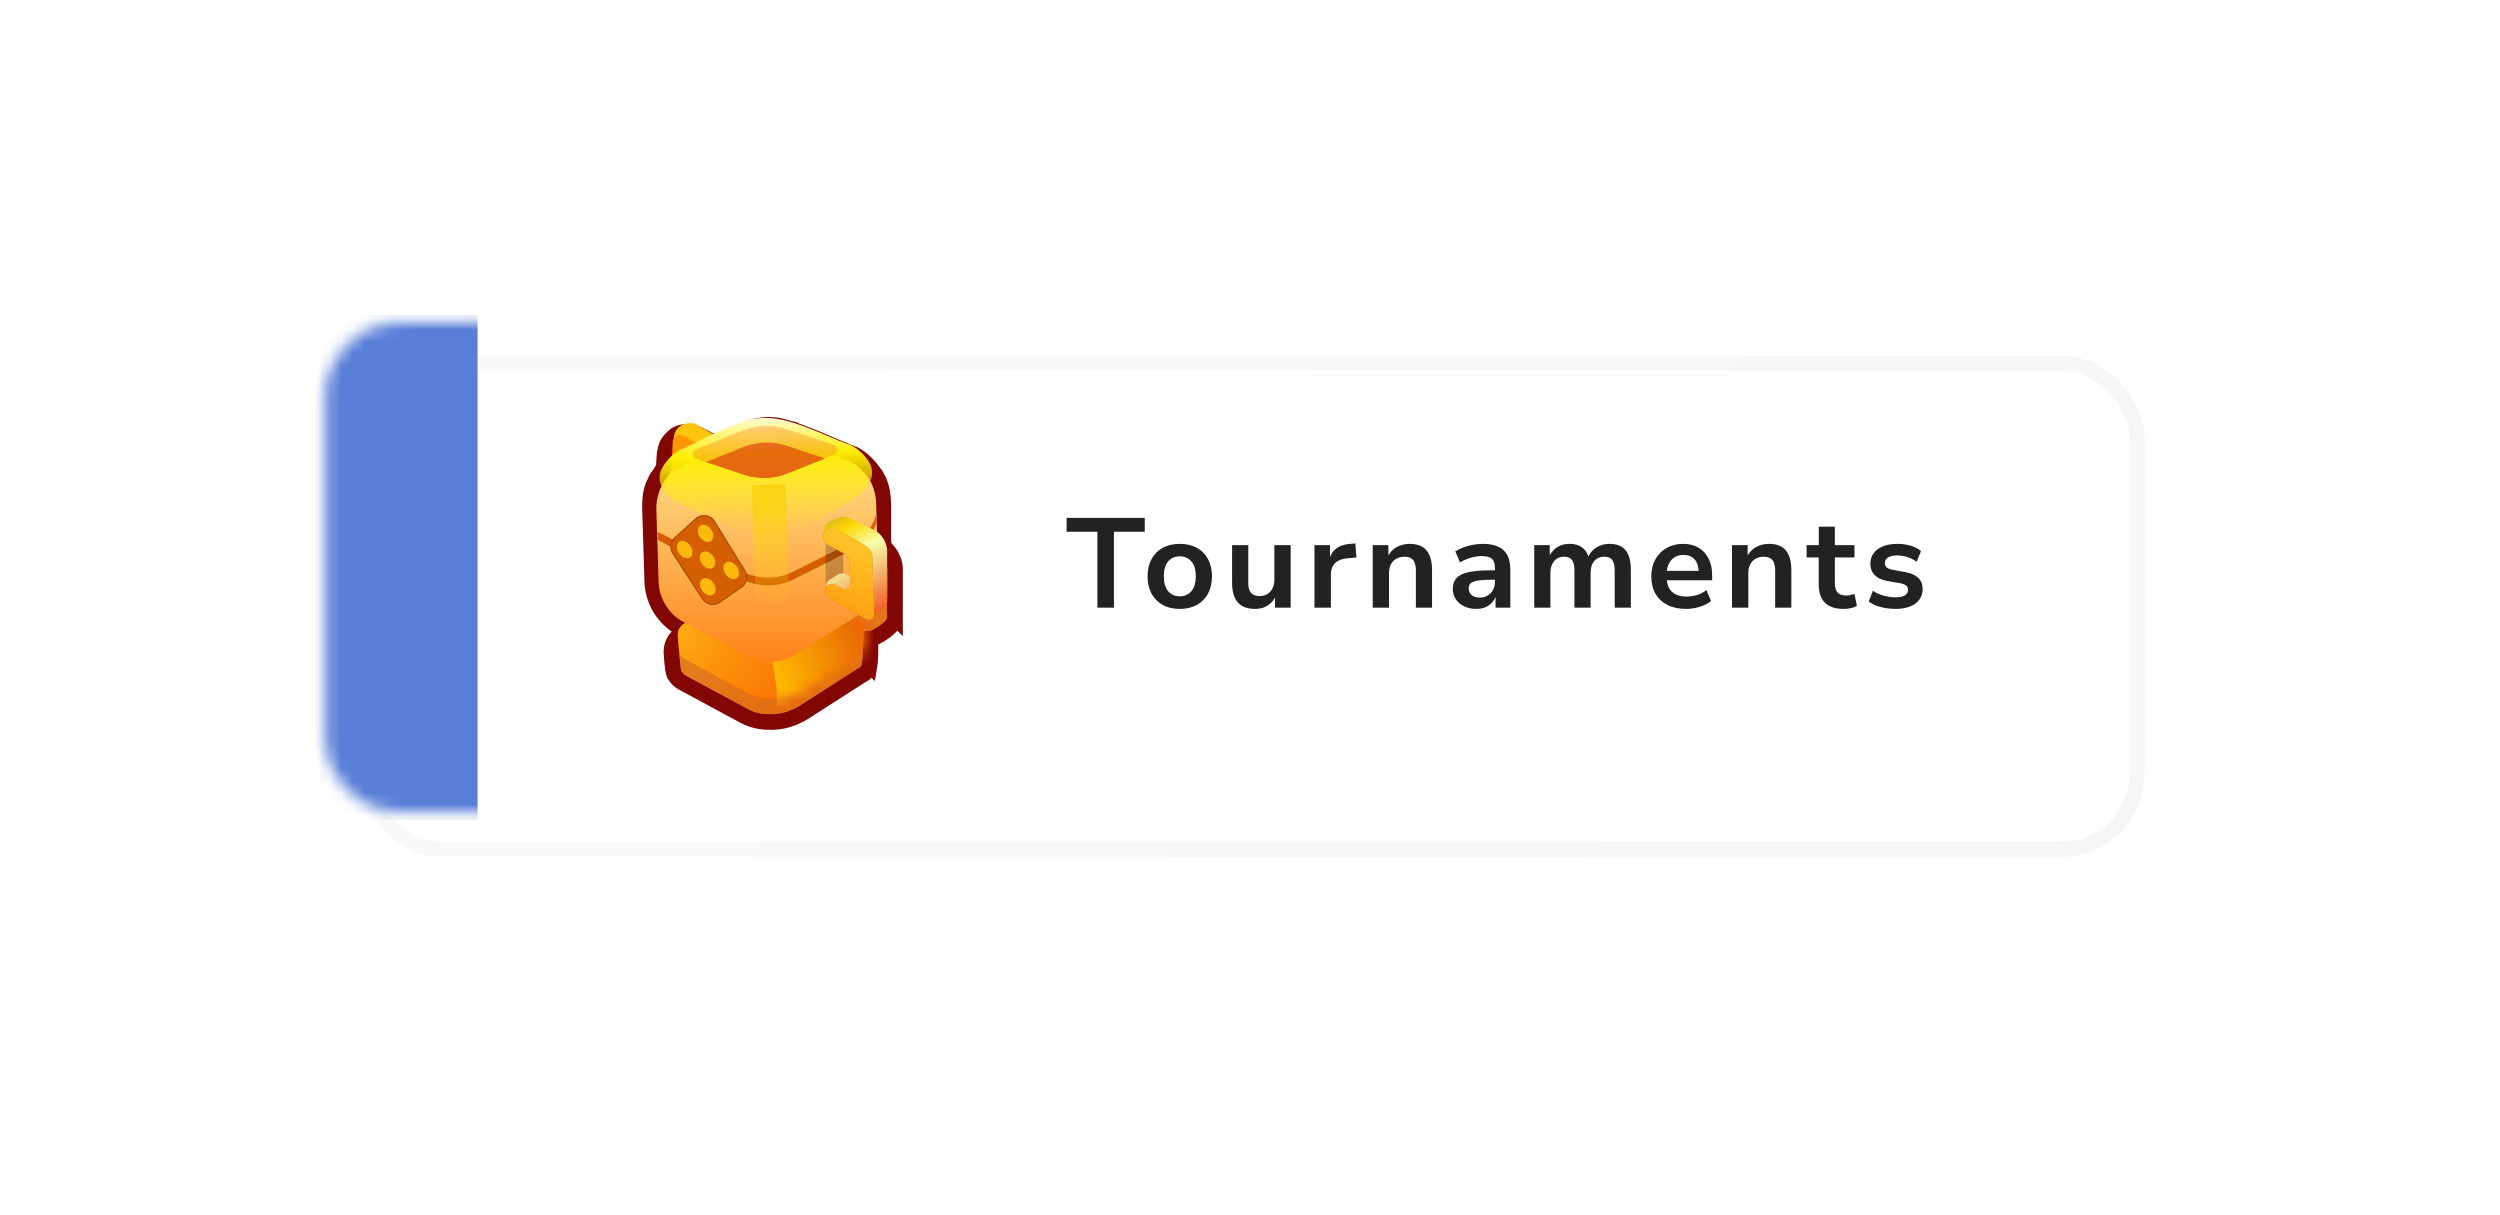 <svg width="216" height="105" viewBox="0 0 216 105" fill="none" xmlns="http://www.w3.org/2000/svg">
<g filter="url(#filter0_d_118_1854)">
<rect x="28.263" y="28" width="153" height="42" rx="6.49" fill="white"/>
<rect x="28.263" y="28" width="153" height="42" rx="6.49" stroke="url(#paint0_linear_118_1854)" stroke-opacity="0.3" stroke-width="1.302"/>
</g>
<g filter="url(#filter1_d_118_1854)">
<path d="M60.635 53.154L59.187 52.375C58.555 52.034 58.024 51.534 57.646 50.925L57.575 50.806L57.506 50.68C57.465 50.602 57.427 50.524 57.391 50.444C57.173 49.959 57.052 49.434 57.034 48.898L56.842 42.656C56.821 41.938 56.873 41.222 57.213 40.589C57.24 40.537 57.288 40.417 57.318 40.367L57.448 40.198V40.198C57.711 39.788 58.011 39.417 58.039 38.931L58.08 38.244C58.091 38.052 58.119 37.861 58.163 37.674L58.175 37.624L58.21 37.522V37.522C58.243 37.351 58.364 37.206 58.483 37.079C58.561 36.994 58.661 36.908 58.77 36.827C58.826 36.795 58.882 36.769 58.938 36.749C59.475 36.549 60.063 36.822 60.562 37.104L61.265 37.502C61.404 37.581 61.566 37.608 61.72 37.568C63.147 37.197 64.898 36.118 66.291 36.076C66.705 36.063 67.117 36.113 67.512 36.223C69.603 36.801 71.531 37.811 73.559 38.587C74.191 38.927 74.78 39.617 75.158 40.227C75.536 40.838 75.615 41.57 75.638 42.287L75.638 45.298C75.638 45.883 75.73 46.248 76.141 46.664V46.664C76.382 46.908 76.65 47.469 76.65 47.812L76.65 52.017C76.66 52.359 75.559 53.066 75.206 53.195C75.173 53.207 75.143 53.21 75.109 53.203V53.203C75.018 53.184 74.914 53.183 74.834 53.136L73.662 52.437C73.532 52.359 73.369 52.361 73.24 52.441V52.441C72.985 52.598 72.983 52.969 73.236 53.13L73.942 53.578C74.114 53.669 74.259 53.805 74.361 53.97C74.463 54.136 74.519 54.326 74.523 54.521L74.524 54.531C74.527 54.617 74.527 54.86 74.521 55.136C74.516 55.369 74.506 55.626 74.49 55.832C74.483 55.922 74.474 55.96 74.464 56.025C74.461 56.094 74.439 56.137 74.428 56.161C74.424 56.177 74.407 56.195 74.402 56.205C74.304 56.363 74.327 56.306 74.161 56.407L69.024 59.701C68.94 59.753 68.855 59.801 68.768 59.848C68.67 59.901 68.57 59.95 68.469 59.995C68.193 60.117 67.907 60.212 67.613 60.278L67.459 60.31L67.344 60.331C67.148 60.362 66.95 60.382 66.751 60.388C65.947 60.412 65.292 60.309 64.582 59.927L59.309 57.085C59.138 56.993 58.995 56.857 58.893 56.692C58.846 56.616 58.8 56.291 58.765 55.946C58.724 55.545 58.696 55.116 58.693 55.012C58.687 54.818 58.732 54.625 58.824 54.454C58.916 54.282 59.051 54.138 59.215 54.035L60.635 53.154Z" fill="url(#paint1_linear_118_1854)"/>
<path d="M60.635 53.154L59.187 52.375C58.555 52.034 58.024 51.534 57.646 50.925L57.575 50.806L57.506 50.68C57.465 50.602 57.427 50.524 57.391 50.444C57.173 49.959 57.052 49.434 57.034 48.898L56.842 42.656C56.821 41.938 56.873 41.222 57.213 40.589C57.24 40.537 57.288 40.417 57.318 40.367L57.448 40.198V40.198C57.711 39.788 58.011 39.417 58.039 38.931L58.08 38.244C58.091 38.052 58.119 37.861 58.163 37.674L58.175 37.624L58.21 37.522V37.522C58.243 37.351 58.364 37.206 58.483 37.079C58.561 36.994 58.661 36.908 58.77 36.827C58.826 36.795 58.882 36.769 58.938 36.749C59.475 36.549 60.063 36.822 60.562 37.104L61.265 37.502C61.404 37.581 61.566 37.608 61.72 37.568C63.147 37.197 64.898 36.118 66.291 36.076C66.705 36.063 67.117 36.113 67.512 36.223C69.603 36.801 71.531 37.811 73.559 38.587C74.191 38.927 74.78 39.617 75.158 40.227C75.536 40.838 75.615 41.57 75.638 42.287L75.638 45.298C75.638 45.883 75.73 46.248 76.141 46.664V46.664C76.382 46.908 76.65 47.469 76.65 47.812L76.65 52.017C76.66 52.359 75.559 53.066 75.206 53.195C75.173 53.207 75.143 53.21 75.109 53.203V53.203C75.018 53.184 74.914 53.183 74.834 53.136L73.662 52.437C73.532 52.359 73.369 52.361 73.24 52.441V52.441C72.985 52.598 72.983 52.969 73.236 53.13L73.942 53.578C74.114 53.669 74.259 53.805 74.361 53.97C74.463 54.136 74.519 54.326 74.523 54.521L74.524 54.531C74.527 54.617 74.527 54.86 74.521 55.136C74.516 55.369 74.506 55.626 74.49 55.832C74.483 55.922 74.474 55.96 74.464 56.025C74.461 56.094 74.439 56.137 74.428 56.161C74.424 56.177 74.407 56.195 74.402 56.205C74.304 56.363 74.327 56.306 74.161 56.407L69.024 59.701C68.94 59.753 68.855 59.801 68.768 59.848C68.67 59.901 68.57 59.95 68.469 59.995C68.193 60.117 67.907 60.212 67.613 60.278L67.459 60.31L67.344 60.331C67.148 60.362 66.95 60.382 66.751 60.388C65.947 60.412 65.292 60.309 64.582 59.927L59.309 57.085C59.138 56.993 58.995 56.857 58.893 56.692C58.846 56.616 58.8 56.291 58.765 55.946C58.724 55.545 58.696 55.116 58.693 55.012C58.687 54.818 58.732 54.625 58.824 54.454C58.916 54.282 59.051 54.138 59.215 54.035L60.635 53.154Z" fill="#C42222" fill-opacity="0.43"/>
<path d="M66.271 35.398C66.753 35.383 67.233 35.441 67.694 35.569L67.693 35.57C68.782 35.872 69.819 36.281 70.823 36.706C71.586 37.029 72.318 37.354 73.058 37.657L73.801 37.953L73.842 37.968L73.881 37.99C74.662 38.41 75.328 39.214 75.734 39.87L75.735 39.87L75.82 40.017C76.223 40.755 76.294 41.581 76.316 42.266L76.317 42.287L76.317 45.297C76.317 45.56 76.338 45.711 76.377 45.824C76.411 45.925 76.474 46.036 76.623 46.188C76.819 46.386 76.987 46.665 77.103 46.92C77.202 47.138 77.299 47.417 77.322 47.694L77.328 47.812L77.327 52.016L77.326 52.015C77.328 52.225 77.252 52.394 77.194 52.495C77.13 52.608 77.05 52.706 76.977 52.786C76.829 52.947 76.644 53.1 76.468 53.231C76.213 53.419 75.911 53.609 75.663 53.732L75.438 53.832C75.326 53.873 75.203 53.891 75.072 53.88C75.151 54.076 75.196 54.286 75.201 54.5L75.202 54.509L75.199 55.151C75.196 55.27 75.192 55.397 75.187 55.522L75.167 55.884C75.157 56.004 75.138 56.104 75.135 56.123L75.134 56.122C75.126 56.195 75.113 56.261 75.095 56.316C75.075 56.38 75.048 56.436 75.048 56.436C75.035 56.466 75.023 56.489 75.014 56.506C74.996 56.537 74.979 56.562 74.971 56.574L74.961 56.588C74.962 56.586 74.968 56.579 74.974 56.569L74.978 56.562C74.954 56.6 74.921 56.654 74.883 56.703C74.835 56.766 74.771 56.833 74.683 56.892C74.646 56.916 74.614 56.933 74.596 56.943C74.582 56.949 74.559 56.961 74.558 56.961C74.547 56.967 74.535 56.973 74.514 56.986L69.39 60.272L69.382 60.276C69.284 60.337 69.186 60.393 69.091 60.444L69.088 60.447C68.976 60.507 68.861 60.563 68.742 60.615L68.741 60.614C68.425 60.755 68.097 60.864 67.762 60.94L67.751 60.942L67.597 60.974L67.587 60.976L67.577 60.978L67.461 60.999L67.452 61C67.229 61.036 67.001 61.059 66.772 61.066C65.994 61.09 65.299 61.003 64.574 60.678L64.261 60.524L58.988 57.681C58.711 57.532 58.48 57.314 58.316 57.05L58.316 57.048C58.242 56.929 58.211 56.799 58.199 56.753C58.182 56.682 58.167 56.603 58.155 56.528C58.13 56.375 58.109 56.193 58.09 56.015L58.09 56.014C58.049 55.604 58.019 55.158 58.015 55.032C58.006 54.719 58.079 54.41 58.226 54.134C58.374 53.857 58.591 53.625 58.855 53.46L58.858 53.459L59.281 53.196L58.865 52.973L58.864 52.972C58.129 52.575 57.51 51.992 57.069 51.281L57.064 51.273L56.993 51.154L56.986 51.142L56.98 51.13L56.91 51.004L56.907 50.997C56.86 50.907 56.815 50.816 56.773 50.724L56.773 50.722C56.551 50.227 56.414 49.697 56.37 49.153L56.357 48.92L56.165 42.675L56.16 42.389C56.16 41.712 56.243 40.963 56.615 40.269C56.617 40.266 56.617 40.263 56.619 40.259C56.626 40.243 56.633 40.226 56.645 40.201C56.654 40.179 56.667 40.151 56.68 40.124C56.692 40.1 56.712 40.059 56.737 40.018L56.756 39.985L56.78 39.955L56.902 39.794C57.047 39.569 57.145 39.437 57.236 39.269C57.32 39.115 57.356 39 57.362 38.892L57.403 38.204L57.416 38.031C57.434 37.858 57.463 37.687 57.503 37.517L57.515 37.468L57.522 37.437L57.533 37.406L57.565 37.309C57.657 36.97 57.883 36.727 57.986 36.616C58.099 36.495 58.232 36.381 58.367 36.281L58.4 36.257L58.436 36.236C58.524 36.186 58.614 36.145 58.702 36.113L58.869 36.06C59.257 35.958 59.633 36.003 59.95 36.093C60.307 36.194 60.636 36.367 60.896 36.514L61.581 36.901C62.228 36.728 62.943 36.404 63.763 36.07C64.547 35.752 65.438 35.424 66.271 35.398Z" stroke="#820604" stroke-width="1.356"/>
</g>
<path d="M74.61 54.385C74.618 54.58 74.609 55.904 74.517 56.075C74.425 56.247 74.289 56.391 74.122 56.492L69.034 59.653C68.349 60.078 67.566 60.315 66.761 60.34C65.957 60.364 65.16 60.176 64.451 59.794L59.177 56.952C59.006 56.859 58.863 56.724 58.761 56.559C58.659 56.393 58.567 55.073 58.561 54.879C58.555 54.684 58.6 54.492 58.692 54.32C58.784 54.149 58.919 54.005 59.083 53.902L64.172 50.741C64.856 50.316 65.64 50.079 66.445 50.055C67.249 50.03 68.046 50.218 68.755 50.6L74.029 53.443C74.201 53.533 74.346 53.668 74.448 53.834C74.55 54 74.606 54.19 74.61 54.385Z" fill="#E57904"/>
<path d="M74.61 54.385C74.618 54.58 74.609 55.904 74.517 56.075C74.425 56.247 74.289 56.391 74.122 56.492L69.034 59.653C68.349 60.078 67.566 60.315 66.761 60.34C65.957 60.364 65.16 60.176 64.451 59.794L59.177 56.952C59.006 56.859 58.863 56.724 58.761 56.559C58.659 56.393 58.567 55.073 58.561 54.879C58.555 54.684 58.6 54.492 58.692 54.32C58.784 54.149 58.919 54.005 59.083 53.902L64.172 50.741C64.856 50.316 65.64 50.079 66.445 50.055C67.249 50.03 68.046 50.218 68.755 50.6L74.029 53.443C74.201 53.533 74.346 53.668 74.448 53.834C74.55 54 74.606 54.19 74.61 54.385Z" fill="url(#paint2_linear_118_1854)"/>
<path fill-rule="evenodd" clip-rule="evenodd" d="M60.035 36.587C58.474 36.356 58.197 37.555 58.209 37.917L58.814 41.026C58.825 41.403 59.025 41.75 59.345 41.95L75.474 52.017C75.634 52.117 75.818 52.103 75.956 52.016C76.083 51.935 76.171 51.792 76.165 51.62L76.012 46.627C76 46.25 75.801 45.903 75.48 45.703L60.035 36.587ZM60.803 38.647C60.496 38.455 60.099 38.683 60.11 39.044L60.163 40.77C60.175 41.148 60.374 41.493 60.693 41.694L73.306 49.593C73.476 49.7 73.674 49.678 73.814 49.575C73.927 49.492 74.003 49.357 73.998 49.196L73.945 47.47C73.933 47.093 73.735 46.748 73.415 46.547L60.803 38.647Z" fill="#FFC40E"/>
<path d="M58.122 38.204C58.142 37.708 58.681 37.41 59.113 37.656L74.562 46.476C74.904 46.671 75.119 47.03 75.132 47.423L75.284 52.386C75.295 52.748 74.9 52.975 74.593 52.784L58.509 42.745C58.164 42.53 57.961 42.146 57.978 41.74L58.122 38.204ZM60.027 39.184C59.721 38.992 59.324 39.22 59.335 39.582L59.388 41.307C59.4 41.684 59.599 42.031 59.919 42.231L72.531 50.13C72.837 50.322 73.234 50.095 73.223 49.734L73.17 48.008C73.159 47.631 72.959 47.285 72.639 47.084L60.027 39.184Z" fill="#FD9800"/>
<mask id="mask0_118_1854" style="mask-type:alpha" maskUnits="userSpaceOnUse" x="58" y="50" width="17" height="11">
<path d="M74.61 54.386C74.618 54.58 74.609 55.904 74.517 56.076C74.425 56.248 74.289 56.391 74.123 56.492L69.034 59.653C68.35 60.078 67.566 60.315 66.761 60.34C65.957 60.365 65.16 60.176 64.451 59.794L59.177 56.952C59.007 56.86 58.863 56.724 58.761 56.559C58.659 56.393 58.567 55.074 58.561 54.879C58.555 54.685 58.6 54.492 58.692 54.321C58.784 54.149 58.919 54.005 59.084 53.903L64.172 50.742C64.857 50.316 65.64 50.08 66.445 50.055C67.249 50.03 68.046 50.218 68.755 50.601L74.029 53.443C74.201 53.534 74.346 53.669 74.448 53.834C74.55 54 74.606 54.191 74.61 54.386Z" fill="#E57904"/>
<path d="M74.61 54.386C74.618 54.58 74.609 55.904 74.517 56.076C74.425 56.248 74.289 56.391 74.123 56.492L69.034 59.653C68.35 60.078 67.566 60.315 66.761 60.34C65.957 60.365 65.16 60.176 64.451 59.794L59.177 56.952C59.007 56.86 58.863 56.724 58.761 56.559C58.659 56.393 58.567 55.074 58.561 54.879C58.555 54.685 58.6 54.492 58.692 54.321C58.784 54.149 58.919 54.005 59.084 53.903L64.172 50.742C64.857 50.316 65.64 50.08 66.445 50.055C67.249 50.03 68.046 50.218 68.755 50.601L74.029 53.443C74.201 53.534 74.346 53.669 74.448 53.834C74.55 54 74.606 54.191 74.61 54.386Z" fill="url(#paint3_linear_118_1854)"/>
</mask>
<g mask="url(#mask0_118_1854)">
<path d="M66.304 54.387L78.749 51.429L78.749 61.367L67.11 60.999L67.11 59.489L66.304 54.387Z" fill="url(#paint4_linear_118_1854)"/>
</g>
<g filter="url(#filter2_i_118_1854)">
<path d="M74.61 54.385C74.618 54.58 74.609 55.904 74.517 56.075C74.425 56.247 74.289 56.391 74.122 56.492L69.034 59.653C68.349 60.078 67.566 60.315 66.761 60.34C65.957 60.364 65.16 60.176 64.451 59.794L59.177 56.952C59.006 56.859 58.863 56.724 58.761 56.559C58.659 56.393 58.567 55.073 58.561 54.879C58.555 54.684 58.6 54.492 58.692 54.32C58.784 54.149 58.919 54.005 59.083 53.902L64.172 50.741C64.856 50.316 65.64 50.079 66.445 50.055C67.249 50.03 68.046 50.218 68.755 50.6L74.029 53.443C74.201 53.533 74.346 53.668 74.448 53.834C74.55 54 74.606 54.19 74.61 54.385Z" fill="#D9D9D9" fill-opacity="0.01"/>
</g>
<g filter="url(#filter3_d_118_1854)">
<path d="M65.972 36.101C68.418 36.026 71.28 37.692 73.545 38.463C74.176 38.804 74.707 39.304 75.084 39.913C75.462 40.523 75.673 41.222 75.697 41.939L75.889 48.182C75.909 48.899 75.741 49.609 75.402 50.241C75.062 50.873 74.564 51.405 73.954 51.784L68.644 55.071C68.034 55.449 67.334 55.659 66.617 55.681C65.9 55.703 65.189 55.536 64.557 55.197L59.054 52.242C58.423 51.902 57.892 51.401 57.515 50.791C57.137 50.181 56.926 49.483 56.903 48.766L56.71 42.523C56.69 41.806 56.857 41.096 57.196 40.464C57.241 40.38 57.289 40.299 57.339 40.219C57.364 40.138 57.403 40.06 57.457 39.986C57.51 39.913 57.576 39.846 57.652 39.786C57.933 39.448 58.268 39.156 58.645 38.921C60.831 38.01 63.55 36.176 65.972 36.101Z" fill="url(#paint5_linear_118_1854)"/>
</g>
<path d="M58.643 43.449C57.457 42.885 56.575 41.628 57.197 40.471V40.471C57.536 39.839 58.035 39.307 58.645 38.928C59.277 38.665 59.953 38.324 60.654 37.971C62.378 37.103 64.25 36.161 65.973 36.108C67.707 36.055 69.65 36.877 71.441 37.635C72.176 37.945 72.885 38.245 73.544 38.47C74.176 38.81 74.707 39.311 75.085 39.921V39.921C75.78 41.044 74.994 42.367 73.861 43.046L70.022 45.347C68.982 45.851 67.793 46.136 66.575 46.174C65.357 46.211 64.153 45.999 63.083 45.56L58.643 43.449Z" fill="url(#paint6_linear_118_1854)"/>
<path d="M75.752 44.504C75.773 45.085 75.605 45.661 75.265 46.173C74.926 46.685 74.427 47.117 73.817 47.424L68.506 50.09C67.896 50.396 67.197 50.567 66.48 50.585C65.763 50.603 65.051 50.467 64.419 50.192L60.636 48.6C60.004 48.324 59.473 47.919 59.095 47.424C59.014 47.317 58.941 47.205 58.875 47.092C58.89 47.099 58.903 47.106 58.917 47.113L64.419 49.508C65.052 49.782 65.762 49.917 66.479 49.899C67.197 49.881 67.896 49.711 68.506 49.404L73.817 46.739C74.427 46.432 74.926 46 75.266 45.487C75.537 45.078 75.695 44.629 75.739 44.169L75.752 44.504Z" fill="#D35F00"/>
<path d="M64.961 41.931L67.855 41.842L68.148 51.394C68.165 51.914 67.756 52.348 67.236 52.364L66.225 52.395C65.706 52.411 65.271 52.003 65.255 51.483L64.961 41.931Z" fill="url(#paint7_linear_118_1854)"/>
<path opacity="0.4" d="M72.369 38.86C72.373 38.956 72.337 39.051 72.264 39.136C72.191 39.221 72.083 39.293 71.953 39.344L67.958 40.943C67.421 41.158 66.808 41.281 66.181 41.301C65.553 41.32 64.934 41.235 64.385 41.053L60.299 39.703C60.167 39.659 60.056 39.594 59.978 39.513C59.9 39.433 59.857 39.34 59.854 39.245C59.851 39.149 59.888 39.054 59.961 38.969C60.034 38.884 60.141 38.812 60.27 38.76L64.265 37.162C64.802 36.947 65.415 36.823 66.042 36.804C66.67 36.785 67.289 36.87 67.839 37.052L71.924 38.402C72.057 38.445 72.169 38.51 72.247 38.59C72.325 38.671 72.367 38.764 72.369 38.86Z" fill="url(#paint8_linear_118_1854)"/>
<path opacity="0.45" d="M66.086 38.233C66.713 38.214 67.333 38.299 67.882 38.48L71.293 39.608L67.959 40.943C67.421 41.158 66.808 41.282 66.181 41.301C65.554 41.32 64.934 41.234 64.385 41.053L60.973 39.925L64.309 38.591C64.846 38.376 65.459 38.252 66.086 38.233Z" fill="#D00000"/>
<path d="M56.812 45.941L58.267 46.687L57.968 47.258L56.832 46.628L56.812 45.941Z" fill="#D35F00"/>
<g filter="url(#filter4_d_118_1854)">
<path d="M60.099 44.683C60.605 44.227 61.401 44.34 61.759 44.92L64.401 49.202C64.706 49.696 64.571 50.341 64.095 50.672L62.2 51.986C61.695 52.336 61 52.2 60.664 51.685L58.09 47.737C57.796 47.287 57.874 46.691 58.273 46.331L60.099 44.683Z" fill="#D35F00"/>
<path d="M60.131 44.717C60.615 44.281 61.376 44.39 61.719 44.944L64.362 49.227C64.654 49.699 64.524 50.318 64.068 50.634L62.173 51.947C61.69 52.283 61.025 52.153 60.703 51.66L58.128 47.711C57.848 47.281 57.922 46.71 58.304 46.365L60.131 44.717Z" stroke="black" stroke-opacity="0.24" stroke-width="0.093"/>
</g>
<g filter="url(#filter5_d_118_1854)">
<ellipse cx="60.964" cy="45.988" rx="0.585" ry="0.818" transform="rotate(144.144 60.964 45.988)" fill="#FDB90E"/>
</g>
<g filter="url(#filter6_d_118_1854)">
<ellipse cx="61.131" cy="48.294" rx="0.585" ry="0.818" transform="rotate(144.144 61.131 48.294)" fill="#FDB90E"/>
</g>
<g filter="url(#filter7_d_118_1854)">
<ellipse cx="59.163" cy="47.39" rx="0.585" ry="0.818" transform="rotate(144.144 59.163 47.39)" fill="#FDB90E"/>
</g>
<g filter="url(#filter8_d_118_1854)">
<ellipse cx="61.157" cy="50.608" rx="0.585" ry="0.818" transform="rotate(144.144 61.157 50.608)" fill="#FDB90E"/>
</g>
<g filter="url(#filter9_d_118_1854)">
<ellipse cx="63.173" cy="49.194" rx="0.585" ry="0.818" transform="rotate(144.144 63.173 49.194)" fill="#FDB90E"/>
</g>
<rect x="71.333" y="45.889" width="1.53" height="5.231" fill="black" fill-opacity="0.22"/>
<path d="M71.662 50.11C71.249 50.376 71.262 50.983 71.686 51.232L75.026 53.189C75.332 53.38 76.663 52.419 76.652 52.057L76.652 47.544C76.64 47.166 76.402 46.196 75.424 45.745L73.427 44.783C73.101 44.626 72.725 44.611 72.388 44.742L71.856 44.949C70.783 45.366 71.105 46.962 72.255 46.93L73.652 46.891C73.971 47.091 74.17 47.437 74.182 47.814L74.235 49.54C74.246 49.901 73.425 49.828 73.118 49.636V49.636C72.88 49.503 72.587 49.512 72.358 49.66L71.662 50.11Z" fill="url(#paint9_linear_118_1854)"/>
<g filter="url(#filter10_d_118_1854)">
<path d="M71.268 50.725C71.275 50.939 71.391 51.135 71.577 51.242L74.829 53.122C75.136 53.313 75.532 53.085 75.52 52.724L75.367 47.731C75.355 47.354 75.156 47.007 74.835 46.807L72.304 45.337C71.771 45.028 71.105 45.424 71.124 46.04V46.04C71.133 46.322 71.291 46.577 71.54 46.709L72.876 47.421C73.196 47.621 73.394 47.968 73.406 48.345L73.459 50.07C73.47 50.432 73.074 50.659 72.767 50.467L72.171 50.158C71.752 49.94 71.254 50.253 71.268 50.725V50.725Z" fill="#E0660D"/>
<path d="M71.268 50.725C71.275 50.939 71.391 51.135 71.577 51.242L74.829 53.122C75.136 53.313 75.532 53.085 75.52 52.724L75.367 47.731C75.355 47.354 75.156 47.007 74.835 46.807L72.304 45.337C71.771 45.028 71.105 45.424 71.124 46.04V46.04C71.133 46.322 71.291 46.577 71.54 46.709L72.876 47.421C73.196 47.621 73.394 47.968 73.406 48.345L73.459 50.07C73.47 50.432 73.074 50.659 72.767 50.467L72.171 50.158C71.752 49.94 71.254 50.253 71.268 50.725V50.725Z" fill="url(#paint10_linear_118_1854)"/>
</g>
<path d="M94.814 52.5V45.944H92.153V44.745H98.906V45.944H96.245V52.5H94.814ZM101.931 52.61C101.366 52.61 100.875 52.496 100.457 52.269C100.046 52.034 99.724 51.708 99.489 51.29C99.262 50.865 99.148 50.366 99.148 49.794C99.148 49.222 99.262 48.727 99.489 48.309C99.724 47.884 100.046 47.557 100.457 47.33C100.875 47.103 101.366 46.989 101.931 46.989C102.496 46.989 102.987 47.103 103.405 47.33C103.823 47.557 104.146 47.884 104.373 48.309C104.6 48.727 104.714 49.222 104.714 49.794C104.714 50.366 104.6 50.865 104.373 51.29C104.146 51.708 103.823 52.034 103.405 52.269C102.987 52.496 102.496 52.61 101.931 52.61ZM101.931 51.521C102.349 51.521 102.683 51.374 102.932 51.081C103.189 50.788 103.317 50.355 103.317 49.783C103.317 49.218 103.189 48.793 102.932 48.507C102.683 48.214 102.349 48.067 101.931 48.067C101.513 48.067 101.179 48.214 100.93 48.507C100.681 48.793 100.556 49.218 100.556 49.783C100.556 50.355 100.681 50.788 100.93 51.081C101.179 51.374 101.513 51.521 101.931 51.521ZM108.456 52.61C108.008 52.61 107.634 52.529 107.334 52.368C107.04 52.199 106.82 51.95 106.674 51.62C106.527 51.283 106.454 50.865 106.454 50.366V47.099H107.851V50.366C107.851 50.615 107.884 50.824 107.95 50.993C108.023 51.162 108.133 51.29 108.28 51.378C108.426 51.459 108.613 51.499 108.841 51.499C109.09 51.499 109.31 51.44 109.501 51.323C109.691 51.206 109.838 51.044 109.941 50.839C110.051 50.634 110.106 50.392 110.106 50.113V47.099H111.514V52.5H110.161V51.378H110.282C110.12 51.774 109.882 52.078 109.567 52.291C109.259 52.504 108.888 52.61 108.456 52.61ZM113.57 52.5V47.099H114.912V48.408H114.824C114.934 47.968 115.14 47.631 115.44 47.396C115.748 47.161 116.148 47.026 116.639 46.989L117.101 46.956L117.2 48.166L116.353 48.243C115.906 48.287 115.565 48.43 115.33 48.672C115.103 48.907 114.989 49.229 114.989 49.64V52.5H113.57ZM118.603 52.5V47.099H119.956V48.177H119.868C120.029 47.788 120.282 47.495 120.627 47.297C120.971 47.092 121.36 46.989 121.793 46.989C122.225 46.989 122.585 47.07 122.871 47.231C123.157 47.392 123.369 47.642 123.509 47.979C123.655 48.309 123.729 48.727 123.729 49.233V52.5H122.332V49.299C122.332 49.02 122.295 48.793 122.222 48.617C122.156 48.441 122.049 48.313 121.903 48.232C121.756 48.144 121.569 48.1 121.342 48.1C121.078 48.1 120.843 48.159 120.638 48.276C120.44 48.386 120.286 48.547 120.176 48.76C120.066 48.965 120.011 49.207 120.011 49.486V52.5H118.603ZM127.555 52.61C127.167 52.61 126.818 52.537 126.51 52.39C126.202 52.236 125.96 52.031 125.784 51.774C125.608 51.51 125.52 51.217 125.52 50.894C125.52 50.498 125.627 50.183 125.839 49.948C126.052 49.713 126.393 49.545 126.862 49.442C127.332 49.332 127.955 49.277 128.732 49.277H129.326V50.091H128.754C128.41 50.091 128.12 50.106 127.885 50.135C127.651 50.157 127.46 50.197 127.313 50.256C127.167 50.307 127.06 50.381 126.994 50.476C126.928 50.571 126.895 50.689 126.895 50.828C126.895 51.07 126.98 51.264 127.148 51.411C127.324 51.558 127.563 51.631 127.863 51.631C128.105 51.631 128.322 51.576 128.512 51.466C128.71 51.349 128.868 51.191 128.985 50.993C129.103 50.788 129.161 50.56 129.161 50.311V49.057C129.161 48.69 129.073 48.43 128.897 48.276C128.721 48.122 128.435 48.045 128.039 48.045C127.739 48.045 127.431 48.089 127.115 48.177C126.8 48.265 126.477 48.404 126.147 48.595L125.74 47.638C125.946 47.506 126.18 47.392 126.444 47.297C126.708 47.194 126.987 47.117 127.28 47.066C127.574 47.015 127.856 46.989 128.127 46.989C128.655 46.989 129.092 47.07 129.436 47.231C129.788 47.385 130.052 47.627 130.228 47.957C130.404 48.287 130.492 48.712 130.492 49.233V52.5H129.216V51.356H129.282C129.216 51.613 129.103 51.836 128.941 52.027C128.787 52.21 128.593 52.353 128.358 52.456C128.131 52.559 127.863 52.61 127.555 52.61ZM132.557 52.5V47.099H133.899V48.188H133.811C133.906 47.939 134.038 47.726 134.207 47.55C134.383 47.367 134.588 47.227 134.823 47.132C135.065 47.037 135.329 46.989 135.615 46.989C136.055 46.989 136.414 47.092 136.693 47.297C136.979 47.502 137.177 47.814 137.287 48.232H137.166C137.312 47.851 137.551 47.55 137.881 47.33C138.218 47.103 138.61 46.989 139.058 46.989C139.476 46.989 139.82 47.07 140.092 47.231C140.363 47.392 140.565 47.638 140.697 47.968C140.836 48.298 140.906 48.72 140.906 49.233V52.5H139.509V49.288C139.509 48.877 139.439 48.577 139.3 48.386C139.168 48.195 138.937 48.1 138.607 48.1C138.365 48.1 138.152 48.159 137.969 48.276C137.793 48.386 137.657 48.547 137.562 48.76C137.474 48.973 137.43 49.226 137.43 49.519V52.5H136.033V49.288C136.033 48.877 135.963 48.577 135.824 48.386C135.684 48.195 135.457 48.1 135.142 48.1C134.892 48.1 134.68 48.159 134.504 48.276C134.328 48.393 134.192 48.558 134.097 48.771C134.001 48.976 133.954 49.222 133.954 49.508V52.5H132.557ZM145.676 52.61C145.053 52.61 144.518 52.496 144.07 52.269C143.623 52.042 143.278 51.719 143.036 51.301C142.794 50.876 142.673 50.377 142.673 49.805C142.673 49.248 142.787 48.76 143.014 48.342C143.249 47.917 143.572 47.587 143.982 47.352C144.4 47.11 144.877 46.989 145.412 46.989C145.933 46.989 146.38 47.099 146.754 47.319C147.128 47.539 147.418 47.854 147.623 48.265C147.829 48.668 147.931 49.156 147.931 49.728V50.135H143.795V49.321H146.941L146.765 49.486C146.765 48.987 146.652 48.606 146.424 48.342C146.197 48.078 145.874 47.946 145.456 47.946C145.156 47.946 144.895 48.016 144.675 48.155C144.455 48.294 144.287 48.492 144.169 48.749C144.052 49.006 143.993 49.31 143.993 49.662V49.761C143.993 50.164 144.056 50.498 144.18 50.762C144.312 51.019 144.507 51.213 144.763 51.345C145.02 51.477 145.335 51.543 145.709 51.543C146.01 51.543 146.311 51.499 146.611 51.411C146.912 51.323 147.187 51.18 147.436 50.982L147.832 51.928C147.561 52.148 147.231 52.317 146.842 52.434C146.454 52.551 146.065 52.61 145.676 52.61ZM149.646 52.5V47.099H150.999V48.177H150.911C151.072 47.788 151.325 47.495 151.67 47.297C152.015 47.092 152.403 46.989 152.836 46.989C153.269 46.989 153.628 47.07 153.914 47.231C154.2 47.392 154.413 47.642 154.552 47.979C154.699 48.309 154.772 48.727 154.772 49.233V52.5H153.375V49.299C153.375 49.02 153.338 48.793 153.265 48.617C153.199 48.441 153.093 48.313 152.946 48.232C152.799 48.144 152.612 48.1 152.385 48.1C152.121 48.1 151.886 48.159 151.681 48.276C151.483 48.386 151.329 48.547 151.219 48.76C151.109 48.965 151.054 49.207 151.054 49.486V52.5H149.646ZM159.303 52.61C158.569 52.61 158.023 52.43 157.664 52.071C157.312 51.704 157.136 51.173 157.136 50.476V48.166H156.091V47.099H157.147V45.504H158.533V47.099H160.227V48.166H158.533V50.399C158.533 50.751 158.61 51.015 158.764 51.191C158.925 51.367 159.178 51.455 159.523 51.455C159.633 51.455 159.746 51.44 159.864 51.411C159.981 51.382 160.102 51.352 160.227 51.323L160.436 52.357C160.289 52.438 160.113 52.5 159.908 52.544C159.702 52.588 159.501 52.61 159.303 52.61ZM163.765 52.61C163.464 52.61 163.167 52.584 162.874 52.533C162.588 52.482 162.324 52.412 162.082 52.324C161.847 52.229 161.638 52.111 161.455 51.972L161.818 51.048C162.001 51.165 162.199 51.268 162.412 51.356C162.632 51.437 162.855 51.499 163.083 51.543C163.317 51.587 163.545 51.609 163.765 51.609C164.131 51.609 164.403 51.554 164.579 51.444C164.762 51.327 164.854 51.169 164.854 50.971C164.854 50.802 164.795 50.674 164.678 50.586C164.568 50.498 164.395 50.432 164.161 50.388L163.028 50.19C162.558 50.102 162.203 49.93 161.961 49.673C161.719 49.416 161.598 49.094 161.598 48.705C161.598 48.353 161.693 48.049 161.884 47.792C162.074 47.535 162.346 47.337 162.698 47.198C163.05 47.059 163.46 46.989 163.93 46.989C164.194 46.989 164.45 47.011 164.7 47.055C164.949 47.099 165.184 47.169 165.404 47.264C165.624 47.352 165.814 47.469 165.976 47.616L165.591 48.54C165.451 48.423 165.286 48.324 165.096 48.243C164.912 48.162 164.722 48.1 164.524 48.056C164.326 48.012 164.131 47.99 163.941 47.99C163.574 47.99 163.299 48.049 163.116 48.166C162.94 48.283 162.852 48.445 162.852 48.65C162.852 48.804 162.903 48.929 163.006 49.024C163.116 49.119 163.281 49.185 163.501 49.222L164.612 49.431C165.11 49.519 165.484 49.684 165.734 49.926C165.99 50.168 166.119 50.491 166.119 50.894C166.119 51.253 166.02 51.561 165.822 51.818C165.631 52.075 165.36 52.273 165.008 52.412C164.656 52.544 164.241 52.61 163.765 52.61Z" fill="#202224"/>
<mask id="mask1_118_1854" style="mask-type:alpha" maskUnits="userSpaceOnUse" x="27" y="27" width="30" height="44">
<path d="M28.263 34.49C28.263 30.906 31.169 28 34.753 28H43.772C50.671 28 56.263 33.593 56.263 40.491V57.509C56.263 64.407 50.671 70 43.772 70H34.753C31.169 70 28.263 67.094 28.263 63.51V34.49Z" fill="white" stroke="url(#paint11_linear_118_1854)" stroke-opacity="0.3" stroke-width="1.302"/>
</mask>
<g mask="url(#mask1_118_1854)">
<rect x="27.263" y="27.192" width="14" height="43.615" fill="#587ED7"/>
</g>
<defs>
<filter id="filter0_d_118_1854" x="0.56" y="0.297" width="215.168" height="104.168" filterUnits="userSpaceOnUse" color-interpolation-filters="sRGB">
<feFlood flood-opacity="0" result="BackgroundImageFix"/>
<feColorMatrix in="SourceAlpha" type="matrix" values="0 0 0 0 0 0 0 0 0 0 0 0 0 0 0 0 0 0 127 0" result="hardAlpha"/>
<feOffset dx="3.381" dy="3.381"/>
<feGaussianBlur stdDeviation="15.217"/>
<feColorMatrix type="matrix" values="0 0 0 0 0 0 0 0 0 0 0 0 0 0 0 0 0 0 0.05 0"/>
<feBlend mode="normal" in2="BackgroundImageFix" result="effect1_dropShadow_118_1854"/>
<feBlend mode="normal" in="SourceGraphic" in2="effect1_dropShadow_118_1854" result="shape"/>
</filter>
<filter id="filter1_d_118_1854" x="55.482" y="34.717" width="22.524" height="28.34" filterUnits="userSpaceOnUse" color-interpolation-filters="sRGB">
<feFlood flood-opacity="0" result="BackgroundImageFix"/>
<feColorMatrix in="SourceAlpha" type="matrix" values="0 0 0 0 0 0 0 0 0 0 0 0 0 0 0 0 0 0 127 0" result="hardAlpha"/>
<feOffset dy="1.31"/>
<feComposite in2="hardAlpha" operator="out"/>
<feColorMatrix type="matrix" values="0 0 0 0 0.263 0 0 0 0 0.005 0 0 0 0 0.001 0 0 0 1 0"/>
<feBlend mode="normal" in2="BackgroundImageFix" result="effect1_dropShadow_118_1854"/>
<feBlend mode="normal" in="SourceGraphic" in2="effect1_dropShadow_118_1854" result="shape"/>
</filter>
<filter id="filter2_i_118_1854" x="58.56" y="50.052" width="16.052" height="10.289" filterUnits="userSpaceOnUse" color-interpolation-filters="sRGB">
<feFlood flood-opacity="0" result="BackgroundImageFix"/>
<feBlend mode="normal" in="SourceGraphic" in2="BackgroundImageFix" result="shape"/>
<feColorMatrix in="SourceAlpha" type="matrix" values="0 0 0 0 0 0 0 0 0 0 0 0 0 0 0 0 0 0 127 0" result="hardAlpha"/>
<feOffset dy="-0.839"/>
<feComposite in2="hardAlpha" operator="arithmetic" k2="-1" k3="1"/>
<feColorMatrix type="matrix" values="0 0 0 0 1 0 0 0 0 0.849 0 0 0 0 0.057 0 0 0 0.33 0"/>
<feBlend mode="normal" in2="shape" result="effect1_innerShadow_118_1854"/>
</filter>
<filter id="filter3_d_118_1854" x="56.709" y="36.099" width="19.182" height="21.084" filterUnits="userSpaceOnUse" color-interpolation-filters="sRGB">
<feFlood flood-opacity="0" result="BackgroundImageFix"/>
<feColorMatrix in="SourceAlpha" type="matrix" values="0 0 0 0 0 0 0 0 0 0 0 0 0 0 0 0 0 0 127 0" result="hardAlpha"/>
<feOffset dy="1.5"/>
<feComposite in2="hardAlpha" operator="out"/>
<feColorMatrix type="matrix" values="0 0 0 0 0.245 0 0 0 0 0.127 0 0 0 0 0 0 0 0 0.51 0"/>
<feBlend mode="normal" in2="BackgroundImageFix" result="effect1_dropShadow_118_1854"/>
<feBlend mode="normal" in="SourceGraphic" in2="effect1_dropShadow_118_1854" result="shape"/>
</filter>
<filter id="filter4_d_118_1854" x="57.913" y="44.402" width="6.652" height="7.872" filterUnits="userSpaceOnUse" color-interpolation-filters="sRGB">
<feFlood flood-opacity="0" result="BackgroundImageFix"/>
<feColorMatrix in="SourceAlpha" type="matrix" values="0 0 0 0 0 0 0 0 0 0 0 0 0 0 0 0 0 0 127 0" result="hardAlpha"/>
<feOffset dy="0.093"/>
<feComposite in2="hardAlpha" operator="out"/>
<feColorMatrix type="matrix" values="0 0 0 0 1 0 0 0 0 1 0 0 0 0 1 0 0 0 0.25 0"/>
<feBlend mode="normal" in2="BackgroundImageFix" result="effect1_dropShadow_118_1854"/>
<feBlend mode="normal" in="SourceGraphic" in2="effect1_dropShadow_118_1854" result="shape"/>
</filter>
<filter id="filter5_d_118_1854" x="60.29" y="45.242" width="1.349" height="1.587" filterUnits="userSpaceOnUse" color-interpolation-filters="sRGB">
<feFlood flood-opacity="0" result="BackgroundImageFix"/>
<feColorMatrix in="SourceAlpha" type="matrix" values="0 0 0 0 0 0 0 0 0 0 0 0 0 0 0 0 0 0 127 0" result="hardAlpha"/>
<feOffset dy="0.093"/>
<feComposite in2="hardAlpha" operator="out"/>
<feColorMatrix type="matrix" values="0 0 0 0 0 0 0 0 0 0 0 0 0 0 0 0 0 0 0.25 0"/>
<feBlend mode="normal" in2="BackgroundImageFix" result="effect1_dropShadow_118_1854"/>
<feBlend mode="normal" in="SourceGraphic" in2="effect1_dropShadow_118_1854" result="shape"/>
</filter>
<filter id="filter6_d_118_1854" x="60.457" y="47.547" width="1.349" height="1.587" filterUnits="userSpaceOnUse" color-interpolation-filters="sRGB">
<feFlood flood-opacity="0" result="BackgroundImageFix"/>
<feColorMatrix in="SourceAlpha" type="matrix" values="0 0 0 0 0 0 0 0 0 0 0 0 0 0 0 0 0 0 127 0" result="hardAlpha"/>
<feOffset dy="0.093"/>
<feComposite in2="hardAlpha" operator="out"/>
<feColorMatrix type="matrix" values="0 0 0 0 0 0 0 0 0 0 0 0 0 0 0 0 0 0 0.25 0"/>
<feBlend mode="normal" in2="BackgroundImageFix" result="effect1_dropShadow_118_1854"/>
<feBlend mode="normal" in="SourceGraphic" in2="effect1_dropShadow_118_1854" result="shape"/>
</filter>
<filter id="filter7_d_118_1854" x="58.489" y="46.644" width="1.349" height="1.587" filterUnits="userSpaceOnUse" color-interpolation-filters="sRGB">
<feFlood flood-opacity="0" result="BackgroundImageFix"/>
<feColorMatrix in="SourceAlpha" type="matrix" values="0 0 0 0 0 0 0 0 0 0 0 0 0 0 0 0 0 0 127 0" result="hardAlpha"/>
<feOffset dy="0.093"/>
<feComposite in2="hardAlpha" operator="out"/>
<feColorMatrix type="matrix" values="0 0 0 0 0 0 0 0 0 0 0 0 0 0 0 0 0 0 0.25 0"/>
<feBlend mode="normal" in2="BackgroundImageFix" result="effect1_dropShadow_118_1854"/>
<feBlend mode="normal" in="SourceGraphic" in2="effect1_dropShadow_118_1854" result="shape"/>
</filter>
<filter id="filter8_d_118_1854" x="60.483" y="49.861" width="1.349" height="1.587" filterUnits="userSpaceOnUse" color-interpolation-filters="sRGB">
<feFlood flood-opacity="0" result="BackgroundImageFix"/>
<feColorMatrix in="SourceAlpha" type="matrix" values="0 0 0 0 0 0 0 0 0 0 0 0 0 0 0 0 0 0 127 0" result="hardAlpha"/>
<feOffset dy="0.093"/>
<feComposite in2="hardAlpha" operator="out"/>
<feColorMatrix type="matrix" values="0 0 0 0 0 0 0 0 0 0 0 0 0 0 0 0 0 0 0.25 0"/>
<feBlend mode="normal" in2="BackgroundImageFix" result="effect1_dropShadow_118_1854"/>
<feBlend mode="normal" in="SourceGraphic" in2="effect1_dropShadow_118_1854" result="shape"/>
</filter>
<filter id="filter9_d_118_1854" x="62.498" y="48.447" width="1.349" height="1.587" filterUnits="userSpaceOnUse" color-interpolation-filters="sRGB">
<feFlood flood-opacity="0" result="BackgroundImageFix"/>
<feColorMatrix in="SourceAlpha" type="matrix" values="0 0 0 0 0 0 0 0 0 0 0 0 0 0 0 0 0 0 127 0" result="hardAlpha"/>
<feOffset dy="0.093"/>
<feComposite in2="hardAlpha" operator="out"/>
<feColorMatrix type="matrix" values="0 0 0 0 0 0 0 0 0 0 0 0 0 0 0 0 0 0 0.25 0"/>
<feBlend mode="normal" in2="BackgroundImageFix" result="effect1_dropShadow_118_1854"/>
<feBlend mode="normal" in="SourceGraphic" in2="effect1_dropShadow_118_1854" result="shape"/>
</filter>
<filter id="filter10_d_118_1854" x="71.124" y="45.23" width="4.397" height="8.334" filterUnits="userSpaceOnUse" color-interpolation-filters="sRGB">
<feFlood flood-opacity="0" result="BackgroundImageFix"/>
<feColorMatrix in="SourceAlpha" type="matrix" values="0 0 0 0 0 0 0 0 0 0 0 0 0 0 0 0 0 0 127 0" result="hardAlpha"/>
<feOffset dy="0.373"/>
<feComposite in2="hardAlpha" operator="out"/>
<feColorMatrix type="matrix" values="0 0 0 0 0 0 0 0 0 0 0 0 0 0 0 0 0 0 0.25 0"/>
<feBlend mode="normal" in2="BackgroundImageFix" result="effect1_dropShadow_118_1854"/>
<feBlend mode="normal" in="SourceGraphic" in2="effect1_dropShadow_118_1854" result="shape"/>
</filter>
<linearGradient id="paint0_linear_118_1854" x1="63.151" y1="12.83" x2="137.147" y2="98.641" gradientUnits="userSpaceOnUse">
<stop stop-color="#F1F1F1"/>
<stop offset="1" stop-color="#E1E1E1"/>
</linearGradient>
<linearGradient id="paint1_linear_118_1854" x1="63.942" y1="36.226" x2="73.939" y2="57.752" gradientUnits="userSpaceOnUse">
<stop stop-color="#FDFD57"/>
<stop offset="1" stop-color="#FFA600"/>
</linearGradient>
<linearGradient id="paint2_linear_118_1854" x1="66.179" y1="41.824" x2="77.751" y2="50.021" gradientUnits="userSpaceOnUse">
<stop stop-color="#FFAE10"/>
<stop offset="1" stop-color="#F86800"/>
</linearGradient>
<linearGradient id="paint3_linear_118_1854" x1="66.18" y1="41.824" x2="77.751" y2="50.022" gradientUnits="userSpaceOnUse">
<stop stop-color="#FFAE10"/>
<stop offset="1" stop-color="#F86800"/>
</linearGradient>
<linearGradient id="paint4_linear_118_1854" x1="66.989" y1="58.418" x2="74.771" y2="54.32" gradientUnits="userSpaceOnUse">
<stop stop-color="#FFB800"/>
<stop offset="1" stop-color="#E76304"/>
</linearGradient>
<linearGradient id="paint5_linear_118_1854" x1="65.555" y1="33.665" x2="65.606" y2="62.178" gradientUnits="userSpaceOnUse">
<stop stop-color="#FFF6A5"/>
<stop offset="0.87" stop-color="#FF7507"/>
<stop offset="1" stop-color="#F8862B"/>
</linearGradient>
<linearGradient id="paint6_linear_118_1854" x1="66.015" y1="36.107" x2="66.313" y2="46.182" gradientUnits="userSpaceOnUse">
<stop stop-color="#FFFCD2"/>
<stop offset="0.315" stop-color="#FDED04"/>
<stop offset="1" stop-color="#FDED04" stop-opacity="0"/>
</linearGradient>
<linearGradient id="paint7_linear_118_1854" x1="66.408" y1="41.887" x2="66.731" y2="52.38" gradientUnits="userSpaceOnUse">
<stop stop-color="#FBD211"/>
<stop offset="1" stop-color="#FBD211" stop-opacity="0"/>
</linearGradient>
<linearGradient id="paint8_linear_118_1854" x1="66.042" y1="36.804" x2="66.181" y2="41.301" gradientUnits="userSpaceOnUse">
<stop stop-color="#FF8933"/>
<stop offset="1" stop-color="#E98019"/>
</linearGradient>
<linearGradient id="paint9_linear_118_1854" x1="71.406" y1="44.584" x2="76.312" y2="53.506" gradientUnits="userSpaceOnUse">
<stop stop-color="#CCB22A"/>
<stop offset="0.166" stop-color="#FFD600"/>
<stop offset="0.389" stop-color="#F3FFAA"/>
<stop offset="1" stop-color="#F54710"/>
</linearGradient>
<linearGradient id="paint10_linear_118_1854" x1="73.308" y1="52.907" x2="75.563" y2="47.757" gradientUnits="userSpaceOnUse">
<stop stop-color="#FF9F10"/>
<stop offset="1" stop-color="#FFC226"/>
</linearGradient>
<linearGradient id="paint11_linear_118_1854" x1="34.648" y1="12.83" x2="65.033" y2="19.278" gradientUnits="userSpaceOnUse">
<stop stop-color="#F1F1F1"/>
<stop offset="1" stop-color="#E1E1E1"/>
</linearGradient>
</defs>
</svg>
